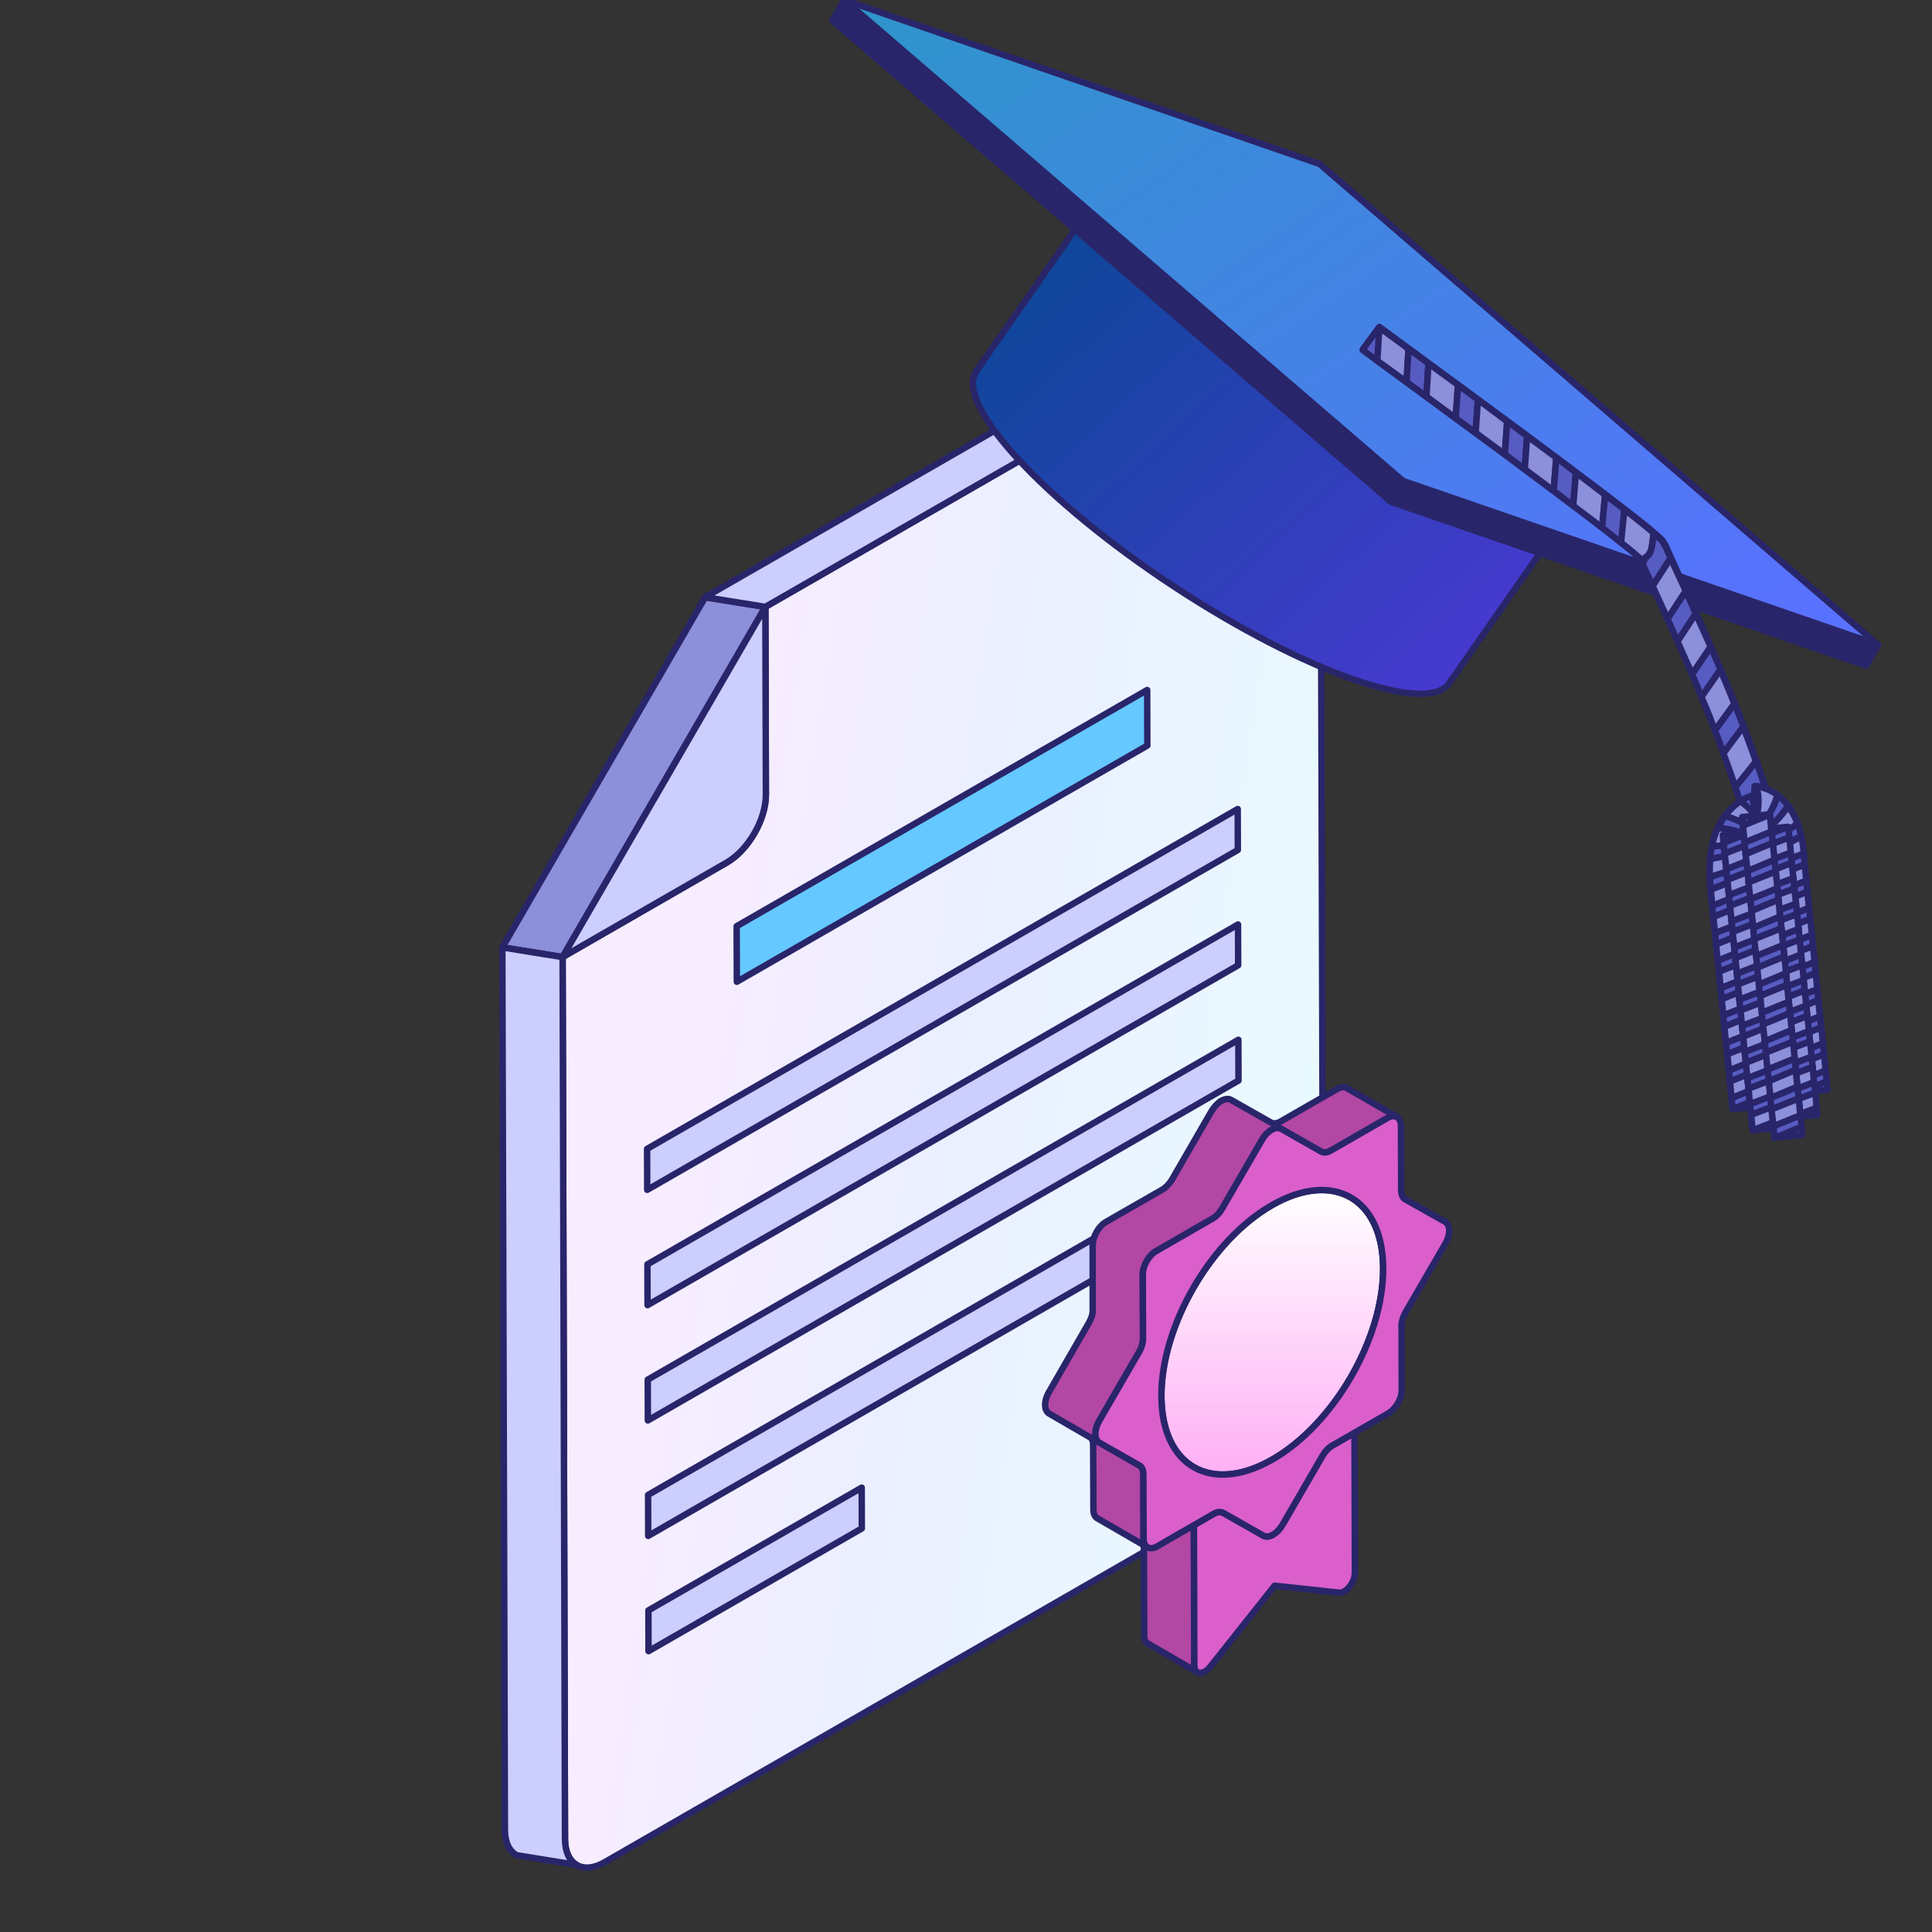 <svg width="150" height="150" viewBox="0 0 150 150" fill="none" xmlns="http://www.w3.org/2000/svg">
<rect x="0" y="0" width="150" height="150" fill="#333333" stroke="none"/>
<g clip-path="url(#clip0_30_1455)">
<path d="M102.745 108.944C102.745 110.892 101.381 113.262 99.667 114.254L46.962 144.571C45.267 145.563 43.884 144.773 43.866 142.826L43.681 74.31L56.401 66.979C58.097 66.005 59.461 63.635 59.461 61.687L59.424 47.116L99.409 24.113C101.123 23.12 102.505 23.91 102.505 25.858L102.745 108.944V108.944Z" fill="url(#paint0_linear_30_1455)" stroke="#29256A" stroke-width="0.5" stroke-linejoin="round"/>
<path d="M96.172 89.677L96.181 92.858L50.326 119.246L50.317 116.064L96.172 89.677Z" fill="#CCCEFD" stroke="#29256A" stroke-width="0.5" stroke-linejoin="round"/>
<path d="M96.121 71.776L96.13 74.944L50.275 101.331L50.266 98.163L96.121 71.776Z" fill="#CCCEFD" stroke="#29256A" stroke-width="0.5" stroke-linejoin="round"/>
<path d="M96.096 62.812L96.105 65.993L50.249 92.38L50.24 89.199L96.096 62.812Z" fill="#CCCEFD" stroke="#29256A" stroke-width="0.5" stroke-linejoin="round"/>
<path d="M66.903 115.499L66.912 118.667L50.351 128.196L50.342 125.029L66.903 115.499Z" fill="#CCCEFD" stroke="#29256A" stroke-width="0.5" stroke-linejoin="round"/>
<path d="M96.147 80.727L96.156 83.894L50.3 110.282L50.291 107.114L96.147 80.727Z" fill="#CCCEFD" stroke="#29256A" stroke-width="0.5" stroke-linejoin="round"/>
<path d="M89.067 53.571L89.079 57.884L57.207 76.225L57.194 71.911L89.067 53.571Z" fill="#65C8FF" stroke="#29256A" stroke-width="0.5" stroke-linejoin="round"/>
<path d="M43.679 74.302L39.008 73.549L54.751 46.37L59.422 47.122L43.679 74.302Z" fill="#8C8FD9" stroke="#29256A" stroke-width="0.5" stroke-linejoin="round"/>
<path d="M101.621 23.892C101.049 23.561 100.275 23.616 99.409 24.113L59.424 47.117L54.743 46.363L94.746 23.359C95.612 22.863 96.387 22.808 96.94 23.139L101.621 23.892Z" fill="#CCCEFD" stroke="#29256A" stroke-width="0.5" stroke-linejoin="round"/>
<path d="M44.769 144.792L40.106 144.038C39.553 143.726 39.203 143.046 39.203 142.072L39 73.556L43.681 74.31L43.865 142.826C43.884 143.8 44.216 144.479 44.769 144.792Z" fill="#CCCEFD" stroke="#29256A" stroke-width="0.5" stroke-linejoin="round"/>
<path d="M107.713 86.804L103.325 89.339C103.049 89.486 102.772 89.523 102.57 89.413L99.473 87.649C99.27 87.52 98.993 87.576 98.717 87.722C98.459 87.869 98.183 88.145 97.979 88.513L94.883 93.841C94.698 94.172 94.44 94.447 94.145 94.613L89.776 97.13C89.205 97.461 88.725 98.269 88.725 98.949L88.744 103.965C88.744 104.277 88.633 104.645 88.431 104.994L85.352 110.304C85.002 110.91 84.946 111.59 85.222 111.902L88.449 113.776C88.652 113.887 88.762 114.126 88.781 114.438V119.454C88.781 119.785 88.909 120.023 89.094 120.134L85.186 117.874C85.002 117.764 84.891 117.525 84.891 117.212L84.872 112.178C84.872 111.939 84.817 111.755 84.688 111.627L81.462 109.753C81.038 109.514 81.038 108.742 81.462 108.044L84.522 102.734C84.725 102.385 84.854 102.017 84.835 101.705V96.689C84.835 96.009 85.296 95.201 85.868 94.87L90.255 92.353C90.532 92.187 90.79 91.912 90.993 91.581L94.072 86.252C94.293 85.903 94.551 85.628 94.827 85.462C95.104 85.315 95.362 85.279 95.565 85.389L98.68 87.153C98.883 87.263 99.159 87.226 99.418 87.079L103.823 84.544C104.118 84.379 104.376 84.36 104.561 84.47L108.469 86.73C108.266 86.62 108.008 86.638 107.713 86.804L107.713 86.804Z" fill="#B247A4" stroke="#29256A" stroke-width="0.5" stroke-linejoin="round"/>
<path d="M92.965 129.835L89.075 127.575C88.928 127.483 88.836 127.318 88.836 127.042L88.799 116.147L92.689 118.407L92.725 129.302C92.725 129.578 92.818 129.743 92.965 129.835Z" fill="#B247A4" stroke="#29256A" stroke-width="0.5" stroke-linejoin="round"/>
<path d="M105.162 111.241L105.193 122.133C105.194 122.681 104.801 123.304 104.375 123.549C104.235 123.629 104.093 123.669 103.959 123.653L98.959 123.114L93.967 129.403C93.833 129.573 93.691 129.697 93.552 129.777C93.125 130.022 92.73 129.854 92.728 129.305L92.698 118.413L94.239 117.526C94.51 117.37 94.781 117.349 94.982 117.463L98.088 119.227C98.294 119.345 98.565 119.307 98.836 119.151C99.107 118.995 99.377 118.722 99.582 118.367L102.668 113.041C102.855 112.703 103.126 112.413 103.408 112.25L105.162 111.241L105.162 111.241Z" fill="#DA5FCA" stroke="#29256A" stroke-width="0.5" stroke-linejoin="round"/>
<path d="M98.745 93.573C103.5 90.837 107.373 93.023 107.389 98.483C107.404 103.942 103.556 110.571 98.801 113.308C94.046 116.044 90.185 113.851 90.169 108.391C90.154 102.932 93.99 96.31 98.745 93.573V93.573Z" fill="url(#paint1_linear_30_1455)" stroke="#29256A" stroke-width="0.5" stroke-linejoin="round"/>
<path d="M112.2 94.863C112.614 95.098 112.616 95.867 112.205 96.575L109.12 101.888C108.932 102.226 108.815 102.603 108.816 102.913L108.831 107.928C108.833 108.588 108.363 109.399 107.787 109.73L105.162 111.241L103.408 112.25C103.126 112.412 102.855 112.703 102.668 113.041L99.582 118.367C99.377 118.722 99.107 118.995 98.836 119.151C98.565 119.307 98.294 119.345 98.088 119.227L94.982 117.463C94.781 117.349 94.51 117.37 94.239 117.526L92.698 118.413L89.838 120.059C89.261 120.391 88.788 120.123 88.787 119.462L88.772 114.434C88.771 114.124 88.653 113.882 88.452 113.768L85.358 112.011C84.945 111.776 84.943 111.008 85.353 110.299L88.427 104.993C88.627 104.648 88.743 104.271 88.743 103.961L88.728 98.946C88.726 98.272 89.196 97.462 89.772 97.13L94.15 94.611C94.433 94.448 94.692 94.178 94.891 93.833L97.977 88.507C98.182 88.153 98.452 87.879 98.723 87.723C98.994 87.567 99.265 87.529 99.471 87.647L102.577 89.411C102.778 89.525 103.049 89.49 103.32 89.334L107.721 86.801C108.298 86.469 108.77 86.738 108.772 87.412L108.787 92.426C108.788 92.75 108.906 92.992 109.095 93.113L112.201 94.863H112.2ZM98.801 113.308C103.556 110.572 107.405 103.942 107.389 98.483C107.374 93.023 103.5 90.837 98.745 93.573C93.99 96.309 90.154 102.932 90.17 108.391C90.185 113.851 94.046 116.044 98.801 113.308" fill="#DA5FCA"/>
<path d="M98.801 113.308C103.556 110.572 107.405 103.942 107.389 98.483C107.374 93.023 103.5 90.837 98.745 93.573C93.99 96.309 90.154 102.932 90.17 108.391C90.185 113.851 94.046 116.044 98.801 113.308M112.2 94.863C112.614 95.098 112.616 95.867 112.205 96.575L109.12 101.888C108.932 102.226 108.815 102.603 108.816 102.913L108.831 107.928C108.833 108.588 108.363 109.399 107.787 109.73L105.162 111.241L103.408 112.25C103.126 112.412 102.855 112.703 102.668 113.041L99.582 118.367C99.377 118.722 99.107 118.995 98.836 119.151C98.565 119.307 98.294 119.345 98.088 119.227L94.982 117.463C94.781 117.349 94.51 117.37 94.239 117.526L92.698 118.413L89.838 120.059C89.261 120.391 88.788 120.123 88.787 119.462L88.772 114.434C88.771 114.124 88.653 113.882 88.452 113.768L85.358 112.011C84.945 111.776 84.943 111.008 85.353 110.299L88.427 104.993C88.627 104.648 88.743 104.271 88.743 103.961L88.728 98.946C88.726 98.272 89.196 97.462 89.772 97.13L94.15 94.611C94.433 94.448 94.692 94.178 94.891 93.833L97.977 88.507C98.182 88.153 98.452 87.879 98.723 87.723C98.994 87.567 99.265 87.529 99.471 87.647L102.577 89.411C102.778 89.525 103.049 89.49 103.32 89.334L107.721 86.801C108.298 86.469 108.77 86.738 108.772 87.412L108.787 92.426C108.788 92.75 108.906 92.992 109.095 93.113L112.201 94.863H112.2Z" stroke="#29256A" stroke-width="0.5" stroke-linejoin="round"/>
<path d="M59.422 47.122L59.464 61.694C59.469 63.635 58.097 66.005 56.402 66.98L43.679 74.302L59.422 47.122H59.422Z" fill="#CCCEFD" stroke="#29256A" stroke-width="0.5" stroke-linejoin="round"/>
<path fill-rule="evenodd" clip-rule="evenodd" d="M85.666 14.661L75.766 28.857L75.784 28.869C74.137 31.405 81.015 38.864 91.132 45.527C101.289 52.2 110.854 55.55 112.53 53.025L112.53 53.025L122.43 38.828L85.666 14.661Z" fill="url(#paint2_linear_30_1455)"/>
<path d="M75.766 28.857L75.561 28.714C75.522 28.77 75.508 28.838 75.52 28.904C75.533 28.971 75.572 29.029 75.629 29.066L75.766 28.857ZM85.666 14.661L85.803 14.452C85.69 14.377 85.538 14.406 85.461 14.518L85.666 14.661ZM75.784 28.869L75.993 29.005C76.068 28.89 76.036 28.735 75.921 28.66L75.784 28.869ZM91.132 45.527L90.994 45.736L90.994 45.736L91.132 45.527ZM112.53 53.025L112.665 52.815C112.55 52.741 112.397 52.773 112.322 52.887L112.53 53.025ZM112.53 53.025L112.395 53.235C112.508 53.308 112.658 53.278 112.735 53.168L112.53 53.025ZM122.43 38.828L122.635 38.971C122.674 38.916 122.688 38.847 122.676 38.781C122.663 38.715 122.624 38.656 122.567 38.619L122.43 38.828ZM75.971 29L85.871 14.803L85.461 14.518L75.561 28.714L75.971 29ZM75.921 28.66L75.903 28.648L75.629 29.066L75.646 29.078L75.921 28.66ZM75.574 28.733C75.085 29.487 75.263 30.542 75.84 31.715C76.427 32.906 77.466 34.305 78.863 35.82C81.658 38.854 85.924 42.397 90.994 45.736L91.269 45.318C86.223 41.995 81.991 38.477 79.231 35.481C77.849 33.982 76.845 32.624 76.289 31.494C75.724 30.347 75.659 29.52 75.993 29.005L75.574 28.733ZM90.994 45.736C96.085 49.08 101.034 51.597 104.929 52.961C106.874 53.643 108.57 54.042 109.896 54.106C111.202 54.17 112.24 53.913 112.738 53.163L112.322 52.887C111.981 53.399 111.196 53.67 109.92 53.607C108.663 53.546 107.019 53.164 105.094 52.489C101.248 51.142 96.336 48.647 91.269 45.318L90.994 45.736ZM112.665 52.815L112.665 52.815L112.395 53.235L112.395 53.235L112.665 52.815ZM122.225 38.685L112.325 52.882L112.735 53.168L122.635 38.971L122.225 38.685ZM85.528 14.869L122.293 39.037L122.567 38.619L85.803 14.452L85.528 14.869Z" fill="#29256A"/>
<path d="M122.43 38.828C124.105 36.303 117.222 28.831 107.09 22.158C96.932 15.485 87.367 12.135 85.691 14.66C84.015 17.185 90.899 24.657 101.031 31.33C111.189 38.004 120.754 41.353 122.43 38.828Z" fill="#29256A" stroke="#29256A" stroke-width="0.5" stroke-linejoin="round"/>
<path d="M65.556 0L145.813 50.062L144.885 51.685L107.992 38.957L64.628 1.597L65.556 0Z" fill="#29256A" stroke="#29256A" stroke-width="0.5" stroke-linejoin="round"/>
<path d="M102.449 12.728L145.813 50.062L108.92 37.334L65.556 0L102.449 12.728Z" fill="url(#paint3_linear_30_1455)" stroke="#29256A" stroke-width="0.5" stroke-linecap="round" stroke-linejoin="round"/>
<path d="M105.801 27.182L116.913 35.35L122.43 39.472L125.163 41.559L126.503 42.616L127.122 43.157C127.122 43.157 127.328 43.337 127.38 43.389C127.818 44.497 128.282 45.398 128.72 46.403L130.061 49.34C130.938 51.299 131.788 53.282 132.588 55.266C133.387 57.25 134.134 59.26 134.805 61.27C135.449 63.279 136.042 65.341 136.249 67.325L138.414 67.144C138.182 64.825 137.563 62.712 136.893 60.6C136.197 58.513 135.449 56.477 134.624 54.442C133.799 52.432 132.949 50.422 132.072 48.439L129.416 42.59C129.416 42.59 129.339 42.306 129.21 42.203C129.133 42.075 129.081 41.946 128.978 41.868C128.824 41.714 128.72 41.611 128.591 41.508C128.359 41.302 128.127 41.121 127.895 40.915L126.529 39.833L123.77 37.72L118.227 33.572L107.09 25.379L105.801 27.131V27.182Z" fill="#575CC2" stroke="#29256A" stroke-width="0.5" stroke-linejoin="round"/>
<path d="M109.359 27.079L109.204 29.656L106.935 28.007L107.09 25.43L109.359 27.079Z" fill="#8C8FD9" stroke="#29256A" stroke-width="0.5" stroke-linejoin="round"/>
<path d="M110.905 28.213L110.751 30.79L109.204 29.656L109.359 27.079L110.905 28.213Z" fill="#575CC2" stroke="#29256A" stroke-width="0.5" stroke-linejoin="round"/>
<path d="M113.2 29.888L113.019 32.464L110.75 30.79L110.905 28.213L113.2 29.888Z" fill="#8C8FD9" stroke="#29256A" stroke-width="0.5" stroke-linejoin="round"/>
<path d="M114.747 31.021L114.566 33.598L113.02 32.464L113.2 29.888L114.747 31.021Z" fill="#575CC2" stroke="#29256A" stroke-width="0.5" stroke-linejoin="round"/>
<path d="M117.015 32.722L116.835 35.273L114.566 33.598L114.747 31.021L117.015 32.722Z" fill="#8C8FD9" stroke="#29256A" stroke-width="0.5" stroke-linejoin="round"/>
<path d="M118.563 33.855L118.382 36.432L116.835 35.273L117.016 32.722L118.563 33.855Z" fill="#575CC2" stroke="#29256A" stroke-width="0.5" stroke-linejoin="round"/>
<path d="M120.831 35.53L120.625 38.107L118.382 36.432L118.562 33.855L120.831 35.53Z" fill="#8C8FD9" stroke="#29256A" stroke-width="0.5" stroke-linejoin="round"/>
<path d="M122.352 36.69L122.146 39.266L120.625 38.107L120.831 35.53L122.352 36.69Z" fill="#575CC2" stroke="#29256A" stroke-width="0.5" stroke-linejoin="round"/>
<path d="M124.621 38.416L124.389 40.967L122.146 39.266L122.352 36.69L124.621 38.416Z" fill="#8C8FD9" stroke="#29256A" stroke-width="0.5" stroke-linejoin="round"/>
<path d="M126.142 39.575L125.884 42.152L124.389 40.967L124.621 38.416L126.142 39.575Z" fill="#575CC2" stroke="#29256A" stroke-width="0.5" stroke-linejoin="round"/>
<path d="M128.385 41.379C128.334 41.714 128.308 42.075 128.256 42.41C128.205 42.744 128.076 43.054 127.818 43.234C127.741 43.234 127.715 43.389 127.663 43.466C127.612 43.569 127.56 43.62 127.509 43.698L127.431 43.543L127.38 43.44V43.389L127.354 43.363C127.354 43.363 127.354 43.311 127.354 43.389L127.251 43.285L126.813 42.899L125.859 42.126L126.116 39.55C126.864 40.142 127.612 40.709 128.359 41.353L128.385 41.379Z" fill="#8C8FD9" stroke="#29256A" stroke-width="0.5" stroke-linejoin="round"/>
<path d="M129.7 43.337L128.308 45.501L127.508 43.724C127.508 43.724 127.611 43.595 127.663 43.492C127.715 43.414 127.74 43.26 127.818 43.26C128.075 43.079 128.204 42.77 128.256 42.435C128.308 42.1 128.359 41.765 128.385 41.405L128.849 41.817C128.849 41.817 129.081 41.997 129.158 42.178C129.21 42.255 129.21 42.358 129.313 42.409L129.416 42.667L129.725 43.363L129.7 43.337Z" fill="#575CC2" stroke="#29256A" stroke-width="0.5" stroke-linejoin="round"/>
<path d="M130.886 45.888L129.468 48.052L128.308 45.501L129.7 43.337L130.886 45.888Z" fill="#8C8FD9" stroke="#29256A" stroke-width="0.5" stroke-linejoin="round"/>
<path d="M131.659 47.64L130.241 49.804L129.468 48.052L130.886 45.888L131.659 47.64Z" fill="#575CC2" stroke="#29256A" stroke-width="0.5" stroke-linejoin="round"/>
<path d="M132.819 50.217L131.376 52.355L130.241 49.804L131.659 47.64L132.819 50.217Z" fill="#8C8FD9" stroke="#29256A" stroke-width="0.5" stroke-linejoin="round"/>
<path d="M133.593 51.994L132.123 54.133L131.376 52.355L132.819 50.216L133.593 51.994Z" fill="#575CC2" stroke="#29256A" stroke-width="0.5" stroke-linejoin="round"/>
<path d="M134.676 54.622L133.155 56.709C132.82 55.833 132.485 54.983 132.098 54.107L133.567 51.994C133.928 52.87 134.315 53.746 134.65 54.622H134.676Z" fill="#8C8FD9" stroke="#29256A" stroke-width="0.5" stroke-linejoin="round"/>
<path d="M135.372 56.426L133.825 58.487L133.155 56.709L134.676 54.622L135.372 56.426Z" fill="#575CC2" stroke="#29256A" stroke-width="0.5" stroke-linejoin="round"/>
<path d="M136.352 59.105C135.81 59.775 135.295 60.445 134.727 61.115C134.444 60.239 134.134 59.363 133.799 58.487L135.346 56.426C135.681 57.328 136.017 58.204 136.326 59.105H136.352Z" fill="#8C8FD9" stroke="#29256A" stroke-width="0.5" stroke-linejoin="round"/>
<path d="M136.97 60.961C136.403 61.63 135.887 62.275 135.294 62.919C135.14 62.326 134.934 61.733 134.727 61.115C135.294 60.445 135.81 59.775 136.352 59.105C136.558 59.724 136.79 60.316 136.97 60.961Z" fill="#575CC2" stroke="#29256A" stroke-width="0.5" stroke-linejoin="round"/>
<path d="M137.769 63.717C137.176 64.361 136.558 64.98 135.939 65.546C135.836 65.109 135.758 64.671 135.655 64.233L135.294 62.919C135.887 62.274 136.403 61.63 136.97 60.96C137.28 61.862 137.512 62.815 137.769 63.743V63.717Z" fill="#8C8FD9" stroke="#29256A" stroke-width="0.5" stroke-linejoin="round"/>
<path d="M138.208 65.676C137.563 66.294 136.893 66.835 136.248 67.325C136.145 66.732 136.12 66.139 135.965 65.547C136.584 64.98 137.202 64.362 137.795 63.717C137.95 64.362 138.079 65.006 138.208 65.676Z" fill="#575CC2" stroke="#29256A" stroke-width="0.5" stroke-linejoin="round"/>
<path d="M135.991 61.785C135.501 61.939 135.295 62.094 134.985 62.3C134.727 62.506 134.47 62.712 134.238 62.97C133.799 63.46 133.464 64.001 133.258 64.567C132.794 65.701 132.717 66.861 132.717 67.969C132.768 69.102 132.897 70.03 133 71.06L133.31 74.075L134.521 86.107L136.687 85.875L135.475 73.843L135.166 70.828C135.063 69.849 134.934 68.767 134.908 67.891C134.908 66.989 134.985 66.088 135.269 65.366C135.398 64.98 135.604 64.671 135.862 64.413C135.991 64.284 136.12 64.155 136.249 64.052C136.352 63.975 136.584 63.872 136.584 63.872L135.991 61.785Z" fill="#575CC2" stroke="#29256A" stroke-width="0.5" stroke-linejoin="round"/>
<path d="M135.965 64.31C135.346 63.898 134.65 63.563 133.928 63.357C134.237 62.919 134.65 62.532 135.114 62.197C135.423 62.429 135.733 62.687 135.965 62.944C136.197 63.228 136.48 63.511 136.558 63.872C136.558 63.872 136.377 63.949 136.3 64.026C136.197 64.104 136.068 64.181 135.965 64.284V64.31Z" fill="#8C8FD9" stroke="#29256A" stroke-width="0.5" stroke-linejoin="round"/>
<path d="M135.578 64.774C134.882 64.516 134.135 64.336 133.387 64.284C133.542 63.975 133.722 63.64 133.928 63.356C134.676 63.563 135.372 63.898 135.965 64.31C135.81 64.439 135.682 64.619 135.578 64.799V64.774Z" fill="#575CC2" stroke="#29256A" stroke-width="0.5" stroke-linejoin="round"/>
<path d="M135.166 65.675C134.418 65.624 133.645 65.624 132.897 65.727C133 65.237 133.155 64.748 133.361 64.284C134.134 64.362 134.882 64.516 135.552 64.774C135.398 65.031 135.243 65.341 135.14 65.675H135.166Z" fill="#8C8FD9" stroke="#29256A" stroke-width="0.5" stroke-linejoin="round"/>
<path d="M135.011 66.371C134.263 66.423 133.541 66.552 132.768 66.706C132.794 66.371 132.845 66.062 132.923 65.727C133.67 65.65 134.444 65.624 135.191 65.676C135.114 65.882 135.062 66.139 135.011 66.371Z" fill="#575CC2" stroke="#29256A" stroke-width="0.5" stroke-linejoin="round"/>
<path d="M134.908 67.479C134.186 67.659 133.438 67.866 132.742 68.123C132.742 67.659 132.742 67.196 132.768 66.706C133.516 66.526 134.238 66.423 135.011 66.371C134.959 66.732 134.908 67.093 134.908 67.479Z" fill="#8C8FD9" stroke="#29256A" stroke-width="0.5" stroke-linejoin="round"/>
<path d="M134.934 68.252C134.212 68.484 133.516 68.767 132.82 69.051C132.794 68.767 132.768 68.432 132.742 68.123C133.438 67.865 134.186 67.634 134.908 67.479C134.908 67.737 134.908 67.994 134.908 68.252H134.934Z" fill="#575CC2" stroke="#29256A" stroke-width="0.5" stroke-linejoin="round"/>
<path d="M135.037 69.489L132.948 70.339L132.82 69.076C133.516 68.793 134.238 68.51 134.934 68.278C134.934 68.638 134.985 69.076 135.037 69.514V69.489Z" fill="#8C8FD9" stroke="#29256A" stroke-width="0.5" stroke-linejoin="round"/>
<path d="M135.114 70.339L133.026 71.189L132.923 70.339L135.037 69.489L135.114 70.339Z" fill="#575CC2" stroke="#29256A" stroke-width="0.5" stroke-linejoin="round"/>
<path d="M135.243 71.627L133.155 72.452L133.026 71.189L135.114 70.339L135.243 71.627Z" fill="#8C8FD9" stroke="#29256A" stroke-width="0.5" stroke-linejoin="round"/>
<path d="M135.346 72.477L133.232 73.328L133.155 72.452L135.243 71.627L135.346 72.477Z" fill="#575CC2" stroke="#29256A" stroke-width="0.5" stroke-linejoin="round"/>
<path d="M135.475 73.74L133.361 74.59L133.232 73.328L135.346 72.478L135.475 73.74Z" fill="#8C8FD9" stroke="#29256A" stroke-width="0.5" stroke-linejoin="round"/>
<path d="M135.552 74.616L133.464 75.441L133.361 74.59L135.475 73.74L135.552 74.616Z" fill="#575CC2" stroke="#29256A" stroke-width="0.5" stroke-linejoin="round"/>
<path d="M135.681 75.879L133.593 76.729L133.464 75.441L135.552 74.616L135.681 75.879Z" fill="#8C8FD9" stroke="#29256A" stroke-width="0.5" stroke-linejoin="round"/>
<path d="M135.759 76.729L133.67 77.579L133.593 76.729L135.681 75.879L135.759 76.729Z" fill="#575CC2" stroke="#29256A" stroke-width="0.5" stroke-linejoin="round"/>
<path d="M135.888 78.017L133.799 78.841L133.67 77.579L135.759 76.729L135.888 78.017Z" fill="#8C8FD9" stroke="#29256A" stroke-width="0.5" stroke-linejoin="round"/>
<path d="M135.991 78.867L133.877 79.718L133.799 78.841L135.888 78.017L135.991 78.867Z" fill="#575CC2" stroke="#29256A" stroke-width="0.5" stroke-linejoin="round"/>
<path d="M136.12 80.13L134.006 80.98L133.877 79.717L135.991 78.867L136.12 80.13Z" fill="#8C8FD9" stroke="#29256A" stroke-width="0.5" stroke-linejoin="round"/>
<path d="M136.197 81.006L134.109 81.856L134.006 80.98L136.12 80.13L136.197 81.006Z" fill="#575CC2" stroke="#29256A" stroke-width="0.5" stroke-linejoin="round"/>
<path d="M136.326 82.268L134.238 83.118L134.109 81.856L136.197 81.006L136.326 82.268Z" fill="#8C8FD9" stroke="#29256A" stroke-width="0.5" stroke-linejoin="round"/>
<path d="M136.403 83.118L134.315 83.969L134.238 83.118L136.326 82.268L136.403 83.118Z" fill="#575CC2" stroke="#29256A" stroke-width="0.5" stroke-linejoin="round"/>
<path d="M136.532 84.407L134.444 85.257L134.315 83.969L136.403 83.118L136.532 84.407Z" fill="#8C8FD9" stroke="#29256A" stroke-width="0.5" stroke-linejoin="round"/>
<path d="M136.635 85.257L134.521 86.107L134.444 85.257L136.532 84.407L136.635 85.257Z" fill="#575CC2" stroke="#29256A" stroke-width="0.5" stroke-linejoin="round"/>
<path d="M136.171 63.202C136.171 63.202 136.223 63.202 136.274 63.228C136.326 63.228 136.403 63.279 136.455 63.305C136.584 63.382 136.713 63.434 136.816 63.563C137.048 63.769 137.254 64.052 137.409 64.413C137.744 65.134 137.821 65.933 137.924 66.989L138.517 72.941L139.729 84.845L141.895 84.613L140.683 72.709L140.09 66.757C139.987 65.83 139.91 64.619 139.394 63.511C139.136 62.944 138.775 62.403 138.26 61.939C138.002 61.708 137.718 61.527 137.383 61.347C137.228 61.27 137.048 61.192 136.867 61.141C136.661 61.089 136.558 61.038 136.223 61.038L136.146 63.202H136.171Z" fill="#575CC2" stroke="#29256A" stroke-width="0.5" stroke-linejoin="round"/>
<path d="M138.002 61.733C137.795 62.48 137.434 63.15 136.996 63.743C136.816 63.537 136.609 63.382 136.403 63.279C136.481 62.919 136.532 62.558 136.532 62.171C136.506 61.785 136.532 61.424 136.249 61.038C136.532 61.038 136.635 61.089 136.816 61.141C136.97 61.192 137.125 61.244 137.254 61.295C137.538 61.398 137.795 61.579 138.027 61.733H138.002Z" fill="#8C8FD9" stroke="#29256A" stroke-width="0.5" stroke-linejoin="round"/>
<path d="M138.827 62.558C138.414 63.202 137.899 63.769 137.331 64.233C137.228 64.052 137.125 63.872 136.996 63.743C137.46 63.151 137.821 62.481 138.002 61.733C138.311 61.965 138.595 62.249 138.827 62.558Z" fill="#575CC2" stroke="#29256A" stroke-width="0.5" stroke-linejoin="round"/>
<path d="M139.574 63.949C138.956 64.439 138.337 64.825 137.666 65.186C137.589 64.851 137.46 64.516 137.331 64.258C137.898 63.795 138.414 63.228 138.827 62.584C139.162 63.022 139.394 63.511 139.574 63.975V63.949Z" fill="#8C8FD9" stroke="#29256A" stroke-width="0.5" stroke-linejoin="round"/>
<path d="M139.832 64.903C139.188 65.289 138.492 65.598 137.796 65.882C137.77 65.624 137.718 65.392 137.667 65.16C138.337 64.825 138.956 64.413 139.575 63.923C139.678 64.258 139.781 64.567 139.832 64.903Z" fill="#575CC2" stroke="#29256A" stroke-width="0.5" stroke-linejoin="round"/>
<path d="M140.038 66.268L137.95 67.118C137.899 66.706 137.873 66.242 137.821 65.907C138.517 65.624 139.213 65.315 139.858 64.928C139.961 65.392 140.013 65.907 140.064 66.294L140.038 66.268Z" fill="#8C8FD9" stroke="#29256A" stroke-width="0.5" stroke-linejoin="round"/>
<path d="M140.116 67.118L138.027 67.969L137.924 67.118L140.038 66.268L140.116 67.118Z" fill="#575CC2" stroke="#29256A" stroke-width="0.5" stroke-linejoin="round"/>
<path d="M140.245 68.381L138.156 69.205L138.027 67.969L140.116 67.118L140.245 68.381Z" fill="#8C8FD9" stroke="#29256A" stroke-width="0.5" stroke-linejoin="round"/>
<path d="M140.322 69.231L138.234 70.081L138.156 69.205L140.245 68.381L140.322 69.231Z" fill="#575CC2" stroke="#29256A" stroke-width="0.5" stroke-linejoin="round"/>
<path d="M140.451 70.493L138.363 71.318L138.234 70.081L140.322 69.231L140.451 70.493Z" fill="#8C8FD9" stroke="#29256A" stroke-width="0.5" stroke-linejoin="round"/>
<path d="M140.554 71.344L138.44 72.168L138.362 71.318L140.451 70.493L140.554 71.344Z" fill="#575CC2" stroke="#29256A" stroke-width="0.5" stroke-linejoin="round"/>
<path d="M140.683 72.581L138.569 73.431L138.44 72.168L140.554 71.344L140.683 72.581Z" fill="#8C8FD9" stroke="#29256A" stroke-width="0.5" stroke-linejoin="round"/>
<path d="M140.76 73.457L138.646 74.281L138.569 73.431L140.683 72.581L140.76 73.457Z" fill="#575CC2" stroke="#29256A" stroke-width="0.5" stroke-linejoin="round"/>
<path d="M140.889 74.693L138.775 75.543L138.646 74.281L140.76 73.457L140.889 74.693Z" fill="#8C8FD9" stroke="#29256A" stroke-width="0.5" stroke-linejoin="round"/>
<path d="M140.967 75.544L138.878 76.394L138.775 75.544L140.889 74.693L140.967 75.544Z" fill="#575CC2" stroke="#29256A" stroke-width="0.5" stroke-linejoin="round"/>
<path d="M141.095 76.806L139.007 77.63L138.878 76.394L140.966 75.543L141.095 76.806Z" fill="#8C8FD9" stroke="#29256A" stroke-width="0.5" stroke-linejoin="round"/>
<path d="M141.173 77.656L139.084 78.507L139.007 77.63L141.095 76.806L141.173 77.656Z" fill="#575CC2" stroke="#29256A" stroke-width="0.5" stroke-linejoin="round"/>
<path d="M141.302 78.919L139.213 79.743L139.084 78.507L141.173 77.656L141.302 78.919Z" fill="#8C8FD9" stroke="#29256A" stroke-width="0.5" stroke-linejoin="round"/>
<path d="M141.405 79.769L139.291 80.594L139.213 79.743L141.302 78.919L141.405 79.769Z" fill="#575CC2" stroke="#29256A" stroke-width="0.5" stroke-linejoin="round"/>
<path d="M141.534 81.006L139.42 81.856L139.291 80.594L141.405 79.769L141.534 81.006Z" fill="#8C8FD9" stroke="#29256A" stroke-width="0.5" stroke-linejoin="round"/>
<path d="M141.611 81.856L139.523 82.706L139.419 81.856L141.534 81.006L141.611 81.856Z" fill="#575CC2" stroke="#29256A" stroke-width="0.5" stroke-linejoin="round"/>
<path d="M141.74 83.118L139.652 83.969L139.523 82.706L141.611 81.856L141.74 83.118Z" fill="#8C8FD9" stroke="#29256A" stroke-width="0.5" stroke-linejoin="round"/>
<path d="M141.817 83.969L139.729 84.819L139.651 83.969L141.74 83.118L141.817 83.969Z" fill="#575CC2" stroke="#29256A" stroke-width="0.5" stroke-linejoin="round"/>
<path d="M135.91 64.612L133.756 64.83L136.081 87.747L138.236 87.528L135.91 64.612Z" fill="#575CC2" stroke="#29256A" stroke-width="0.5" stroke-linejoin="round"/>
<path d="M135.965 86.545L138.053 85.746L138.182 86.932L136.068 87.756L135.965 86.545Z" fill="#8C8FD9" stroke="#29256A" stroke-width="0.5" stroke-linejoin="round"/>
<path d="M135.862 85.721L137.976 84.922L138.053 85.746L135.965 86.545L135.862 85.721Z" fill="#575CC2" stroke="#29256A" stroke-width="0.5" stroke-linejoin="round"/>
<path d="M135.759 84.51L137.847 83.711L137.976 84.922L135.862 85.721L135.759 84.51Z" fill="#8C8FD9" stroke="#29256A" stroke-width="0.5" stroke-linejoin="round"/>
<path d="M135.656 83.711L137.77 82.887L137.847 83.711L135.759 84.51L135.656 83.711Z" fill="#575CC2" stroke="#29256A" stroke-width="0.5" stroke-linejoin="round"/>
<path d="M135.552 82.5L137.641 81.676L137.77 82.887L135.656 83.711L135.552 82.5Z" fill="#8C8FD9" stroke="#29256A" stroke-width="0.5" stroke-linejoin="round"/>
<path d="M135.449 81.676L137.563 80.851L137.64 81.676L135.552 82.5L135.449 81.676Z" fill="#575CC2" stroke="#29256A" stroke-width="0.5" stroke-linejoin="round"/>
<path d="M135.346 80.465L137.434 79.64L137.563 80.851L135.449 81.676L135.346 80.465Z" fill="#8C8FD9" stroke="#29256A" stroke-width="0.5" stroke-linejoin="round"/>
<path d="M135.243 79.64L137.357 78.842L137.435 79.64L135.346 80.465L135.243 79.64Z" fill="#575CC2" stroke="#29256A" stroke-width="0.5" stroke-linejoin="round"/>
<path d="M135.14 78.429L137.228 77.631L137.357 78.841L135.243 79.64L135.14 78.429Z" fill="#8C8FD9" stroke="#29256A" stroke-width="0.5" stroke-linejoin="round"/>
<path d="M135.037 77.605L137.151 76.806L137.228 77.63L135.14 78.429L135.037 77.605Z" fill="#575CC2" stroke="#29256A" stroke-width="0.5" stroke-linejoin="round"/>
<path d="M134.934 76.419L137.022 75.595L137.151 76.806L135.037 77.605L134.934 76.419Z" fill="#8C8FD9" stroke="#29256A" stroke-width="0.5" stroke-linejoin="round"/>
<path d="M134.856 75.595L136.945 74.77L137.022 75.595L134.934 76.419L134.856 75.595Z" fill="#575CC2" stroke="#29256A" stroke-width="0.5" stroke-linejoin="round"/>
<path d="M134.727 74.384L136.816 73.559L136.944 74.77L134.856 75.595L134.727 74.384Z" fill="#8C8FD9" stroke="#29256A" stroke-width="0.5" stroke-linejoin="round"/>
<path d="M134.65 73.56L136.738 72.735L136.816 73.56L134.727 74.384L134.65 73.56Z" fill="#575CC2" stroke="#29256A" stroke-width="0.5" stroke-linejoin="round"/>
<path d="M134.521 72.349L136.609 71.524L136.738 72.735L134.65 73.56L134.521 72.349Z" fill="#8C8FD9" stroke="#29256A" stroke-width="0.5" stroke-linejoin="round"/>
<path d="M134.444 71.524L136.532 70.725L136.609 71.524L134.521 72.349L134.444 71.524Z" fill="#575CC2" stroke="#29256A" stroke-width="0.5" stroke-linejoin="round"/>
<path d="M134.315 70.313L136.403 69.514L136.532 70.725L134.444 71.524L134.315 70.313Z" fill="#8C8FD9" stroke="#29256A" stroke-width="0.5" stroke-linejoin="round"/>
<path d="M134.238 69.489L136.326 68.69L136.403 69.514L134.315 70.313L134.238 69.489Z" fill="#575CC2" stroke="#29256A" stroke-width="0.5" stroke-linejoin="round"/>
<path d="M134.109 68.303L136.197 67.479L136.326 68.69L134.238 69.489L134.109 68.303Z" fill="#8C8FD9" stroke="#29256A" stroke-width="0.5" stroke-linejoin="round"/>
<path d="M134.031 67.479L136.12 66.654L136.197 67.479L134.109 68.303L134.031 67.479Z" fill="#575CC2" stroke="#29256A" stroke-width="0.5" stroke-linejoin="round"/>
<path d="M133.902 66.268L135.991 65.444L136.12 66.654L134.031 67.479L133.902 66.268Z" fill="#8C8FD9" stroke="#29256A" stroke-width="0.5" stroke-linejoin="round"/>
<path d="M133.825 65.444L135.913 64.619L135.991 65.444L133.902 66.268L133.825 65.444Z" fill="#575CC2" stroke="#29256A" stroke-width="0.5" stroke-linejoin="round"/>
<path d="M138.819 64.194L136.664 64.412L138.935 86.79L141.089 86.572L138.819 64.194Z" fill="#575CC2" stroke="#29256A" stroke-width="0.5" stroke-linejoin="round"/>
<path d="M138.827 85.618L140.941 84.819L141.044 86.004L138.956 86.803L138.827 85.618Z" fill="#8C8FD9" stroke="#29256A" stroke-width="0.5" stroke-linejoin="round"/>
<path d="M138.75 84.819L140.838 84.02L140.941 84.819L138.827 85.618L138.75 84.819Z" fill="#575CC2" stroke="#29256A" stroke-width="0.5" stroke-linejoin="round"/>
<path d="M138.62 83.634L140.734 82.835L140.838 84.02L138.749 84.819L138.62 83.634Z" fill="#8C8FD9" stroke="#29256A" stroke-width="0.5" stroke-linejoin="round"/>
<path d="M138.543 82.835L140.657 82.036L140.734 82.835L138.62 83.634L138.543 82.835Z" fill="#575CC2" stroke="#29256A" stroke-width="0.5" stroke-linejoin="round"/>
<path d="M138.414 81.65L140.528 80.851L140.657 82.036L138.543 82.835L138.414 81.65Z" fill="#8C8FD9" stroke="#29256A" stroke-width="0.5" stroke-linejoin="round"/>
<path d="M138.337 80.851L140.451 80.052L140.528 80.851L138.414 81.65L138.337 80.851Z" fill="#575CC2" stroke="#29256A" stroke-width="0.5" stroke-linejoin="round"/>
<path d="M138.234 79.692L140.322 78.867L140.451 80.052L138.337 80.851L138.234 79.692Z" fill="#8C8FD9" stroke="#29256A" stroke-width="0.5" stroke-linejoin="round"/>
<path d="M138.131 78.867L140.245 78.069L140.322 78.867L138.234 79.692L138.131 78.867Z" fill="#575CC2" stroke="#29256A" stroke-width="0.5" stroke-linejoin="round"/>
<path d="M138.027 77.708L140.116 76.883L140.245 78.069L138.13 78.867L138.027 77.708Z" fill="#8C8FD9" stroke="#29256A" stroke-width="0.5" stroke-linejoin="round"/>
<path d="M137.95 76.883L140.038 76.085L140.116 76.883L138.027 77.708L137.95 76.883Z" fill="#575CC2" stroke="#29256A" stroke-width="0.5" stroke-linejoin="round"/>
<path d="M137.821 75.724L139.935 74.925L140.038 76.085L137.95 76.883L137.821 75.724Z" fill="#8C8FD9" stroke="#29256A" stroke-width="0.5" stroke-linejoin="round"/>
<path d="M137.744 74.925L139.832 74.101L139.935 74.925L137.821 75.724L137.744 74.925Z" fill="#575CC2" stroke="#29256A" stroke-width="0.5" stroke-linejoin="round"/>
<path d="M137.615 73.74L139.729 72.941L139.832 74.101L137.744 74.925L137.615 73.74Z" fill="#8C8FD9" stroke="#29256A" stroke-width="0.5" stroke-linejoin="round"/>
<path d="M137.538 72.941L139.652 72.117L139.729 72.941L137.615 73.74L137.538 72.941Z" fill="#575CC2" stroke="#29256A" stroke-width="0.5" stroke-linejoin="round"/>
<path d="M137.409 71.756L139.523 70.957L139.652 72.117L137.538 72.941L137.409 71.756Z" fill="#8C8FD9" stroke="#29256A" stroke-width="0.5" stroke-linejoin="round"/>
<path d="M137.331 70.957L139.445 70.159L139.523 70.957L137.409 71.756L137.331 70.957Z" fill="#575CC2" stroke="#29256A" stroke-width="0.5" stroke-linejoin="round"/>
<path d="M137.228 69.772L139.317 68.973L139.445 70.159L137.331 70.957L137.228 69.772Z" fill="#8C8FD9" stroke="#29256A" stroke-width="0.5" stroke-linejoin="round"/>
<path d="M137.125 68.974L139.239 68.175L139.316 68.974L137.228 69.772L137.125 68.974Z" fill="#575CC2" stroke="#29256A" stroke-width="0.5" stroke-linejoin="round"/>
<path d="M137.022 67.788L139.11 66.99L139.239 68.175L137.125 68.974L137.022 67.788Z" fill="#8C8FD9" stroke="#29256A" stroke-width="0.5" stroke-linejoin="round"/>
<path d="M136.945 66.989L139.033 66.191L139.11 66.989L137.022 67.788L136.945 66.989Z" fill="#575CC2" stroke="#29256A" stroke-width="0.5" stroke-linejoin="round"/>
<path d="M136.815 65.804L138.929 65.006L139.033 66.191L136.944 66.99L136.815 65.804Z" fill="#8C8FD9" stroke="#29256A" stroke-width="0.5" stroke-linejoin="round"/>
<path d="M136.738 65.006L138.827 64.207L138.93 65.006L136.816 65.804L136.738 65.006Z" fill="#575CC2" stroke="#29256A" stroke-width="0.5" stroke-linejoin="round"/>
<path d="M137.412 63.221L135.257 63.439L137.783 88.33L139.937 88.111L137.412 63.221Z" fill="#575CC2" stroke="#29256A" stroke-width="0.5" stroke-linejoin="round"/>
<path d="M137.538 64.567L135.449 65.418L135.321 64.104L137.409 63.254L137.538 64.567Z" fill="#8C8FD9" stroke="#29256A" stroke-width="0.5" stroke-linejoin="round"/>
<path d="M137.64 65.444L135.526 66.32L135.449 65.418L137.537 64.567L137.64 65.444Z" fill="#575CC2" stroke="#29256A" stroke-width="0.5" stroke-linejoin="round"/>
<path d="M137.77 66.758L135.682 67.634L135.527 66.32L137.641 65.444L137.77 66.758Z" fill="#8C8FD9" stroke="#29256A" stroke-width="0.5" stroke-linejoin="round"/>
<path d="M137.873 67.659L135.759 68.51L135.681 67.633L137.77 66.757L137.873 67.659Z" fill="#575CC2" stroke="#29256A" stroke-width="0.5" stroke-linejoin="round"/>
<path d="M138.002 68.973L135.887 69.824L135.759 68.51L137.873 67.659L138.002 68.973Z" fill="#8C8FD9" stroke="#29256A" stroke-width="0.5" stroke-linejoin="round"/>
<path d="M138.079 69.849L135.991 70.725L135.887 69.824L138.002 68.973L138.079 69.849Z" fill="#575CC2" stroke="#29256A" stroke-width="0.5" stroke-linejoin="round"/>
<path d="M138.208 71.163L136.12 72.039L135.991 70.725L138.079 69.849L138.208 71.163Z" fill="#8C8FD9" stroke="#29256A" stroke-width="0.5" stroke-linejoin="round"/>
<path d="M138.311 72.065L136.197 72.916L136.119 72.04L138.208 71.164L138.311 72.065Z" fill="#575CC2" stroke="#29256A" stroke-width="0.5" stroke-linejoin="round"/>
<path d="M138.44 73.379L136.351 74.23L136.197 72.915L138.311 72.065L138.44 73.379Z" fill="#8C8FD9" stroke="#29256A" stroke-width="0.5" stroke-linejoin="round"/>
<path d="M138.543 74.255L136.429 75.131L136.352 74.23L138.44 73.379L138.543 74.255Z" fill="#575CC2" stroke="#29256A" stroke-width="0.5" stroke-linejoin="round"/>
<path d="M138.672 75.569L136.558 76.445L136.429 75.131L138.543 74.255L138.672 75.569Z" fill="#8C8FD9" stroke="#29256A" stroke-width="0.5" stroke-linejoin="round"/>
<path d="M138.749 76.471L136.661 77.321L136.558 76.445L138.672 75.569L138.749 76.471Z" fill="#575CC2" stroke="#29256A" stroke-width="0.5" stroke-linejoin="round"/>
<path d="M138.878 77.785L136.79 78.635L136.661 77.321L138.749 76.471L138.878 77.785Z" fill="#8C8FD9" stroke="#29256A" stroke-width="0.5" stroke-linejoin="round"/>
<path d="M138.981 78.661L136.867 79.537L136.79 78.635L138.878 77.785L138.981 78.661Z" fill="#575CC2" stroke="#29256A" stroke-width="0.5" stroke-linejoin="round"/>
<path d="M139.11 79.975L137.022 80.851L136.867 79.537L138.981 78.661L139.11 79.975Z" fill="#8C8FD9" stroke="#29256A" stroke-width="0.5" stroke-linejoin="round"/>
<path d="M139.213 80.877L137.099 81.727L137.022 80.851L139.11 79.975L139.213 80.877Z" fill="#575CC2" stroke="#29256A" stroke-width="0.5" stroke-linejoin="round"/>
<path d="M139.342 82.191L137.228 83.041L137.099 81.727L139.213 80.877L139.342 82.191Z" fill="#8C8FD9" stroke="#29256A" stroke-width="0.5" stroke-linejoin="round"/>
<path d="M139.42 83.067L137.331 83.943L137.228 83.041L139.342 82.191L139.42 83.067Z" fill="#575CC2" stroke="#29256A" stroke-width="0.5" stroke-linejoin="round"/>
<path d="M139.548 84.381L137.46 85.257L137.331 83.943L139.42 83.067L139.548 84.381Z" fill="#8C8FD9" stroke="#29256A" stroke-width="0.5" stroke-linejoin="round"/>
<path d="M139.652 85.283L137.538 86.133L137.46 85.257L139.548 84.381L139.652 85.283Z" fill="#575CC2" stroke="#29256A" stroke-width="0.5" stroke-linejoin="round"/>
<path d="M139.781 86.597L137.692 87.447L137.538 86.133L139.652 85.283L139.781 86.597Z" fill="#8C8FD9" stroke="#29256A" stroke-width="0.5" stroke-linejoin="round"/>
<path d="M139.884 87.473L137.77 88.349L137.692 87.447L139.781 86.597L139.884 87.473Z" fill="#575CC2" stroke="#29256A" stroke-width="0.5" stroke-linejoin="round"/>
</g>
<defs>
<linearGradient id="paint0_linear_30_1455" x1="57.139" y1="48.947" x2="109.142" y2="56.959" gradientUnits="userSpaceOnUse">
<stop stop-color="#F8EDFF"/>
<stop offset="0.406" stop-color="#EBEFFF"/>
<stop offset="1" stop-color="#E9FBFF"/>
</linearGradient>
<linearGradient id="paint1_linear_30_1455" x1="98.779" y1="92.394" x2="98.779" y2="114.485" gradientUnits="userSpaceOnUse">
<stop stop-color="white"/>
<stop offset="1" stop-color="#FFAFF5"/>
</linearGradient>
<linearGradient id="paint2_linear_30_1455" x1="115.547" y1="48.558" x2="85.92" y2="16.3" gradientUnits="userSpaceOnUse">
<stop stop-color="#453ACE"/>
<stop offset="1" stop-color="#0F469A"/>
</linearGradient>
<linearGradient id="paint3_linear_30_1455" x1="142.186" y1="46.535" x2="69.234" y2="-59.864" gradientUnits="userSpaceOnUse">
<stop stop-color="#5971FF"/>
<stop offset="1" stop-color="#15ABAB"/>
</linearGradient>
<clipPath id="clip0_30_1455">
<rect width="150" height="150" fill="white"/>
</clipPath>
</defs>
</svg>
